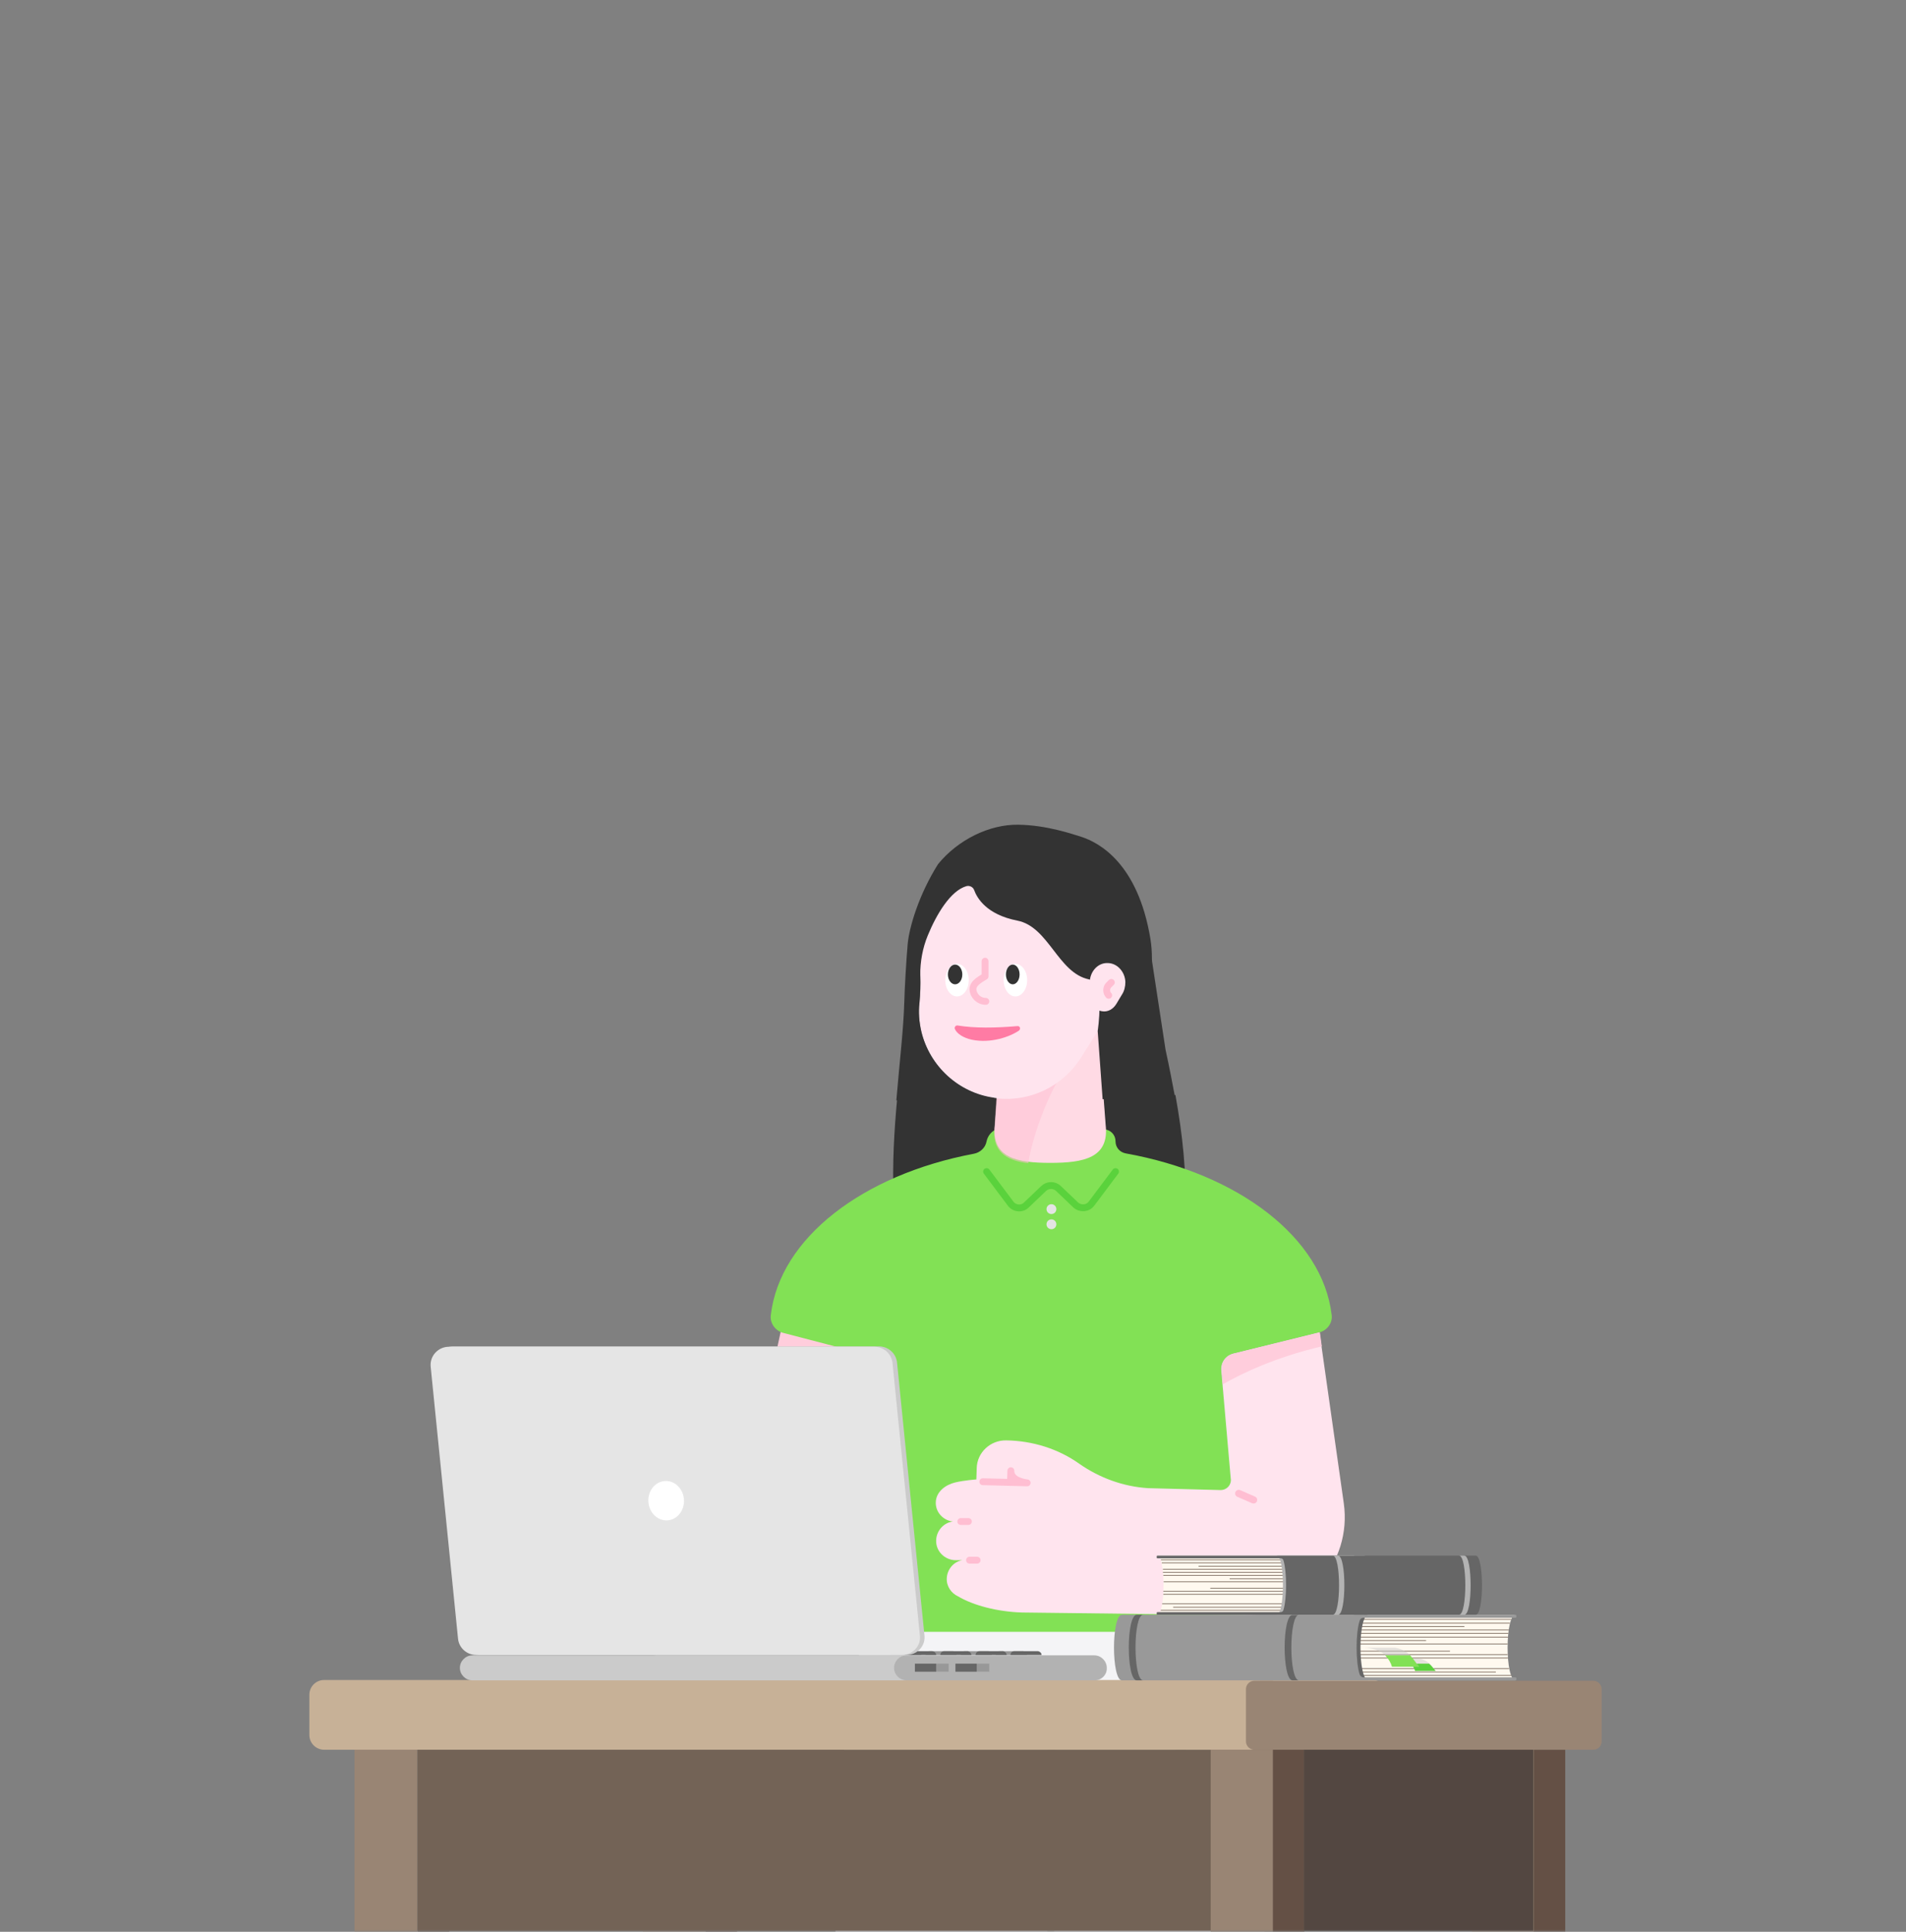 <svg width="382" height="387" viewBox="0 0 382 387" fill="none" xmlns="http://www.w3.org/2000/svg">
<rect x="0" y="0" width="382" height="387" fill="#808080" stroke="none"/>
<mask id="mask0" mask-type="alpha" maskUnits="userSpaceOnUse" x="0" y="0" width="382" height="387">
<rect width="382" height="387" fill="#C4C4C4"/>
</mask>
<g mask="url(#mask0)">
<path d="M182.684 261.215H232.159C238.923 250.127 238.467 235.468 235.579 219.367H221.063L221.519 225.443C222.279 232.051 217.111 233.038 210.423 233.038C208.599 233.038 206.928 232.962 205.408 232.734C204.952 232.658 204.496 232.582 204.116 232.43C204.116 232.43 204.116 232.43 204.04 232.43C203.812 232.355 203.66 232.355 203.432 232.279C203.052 232.127 202.672 231.975 202.368 231.823H202.292C202.14 231.747 201.988 231.671 201.836 231.595C201.836 231.595 201.836 231.595 201.76 231.595C201.608 231.519 201.456 231.367 201.304 231.291C201.152 231.215 201.076 231.063 200.924 230.987L200.848 230.911C200.772 230.836 200.62 230.684 200.544 230.608C200.468 230.456 200.316 230.304 200.24 230.228C200.24 230.228 200.24 230.152 200.164 230.152C200.088 230 200.012 229.924 199.936 229.772L199.86 229.696C199.784 229.544 199.708 229.392 199.632 229.241C199.632 229.241 199.632 229.241 199.632 229.165C199.556 229.013 199.48 228.785 199.48 228.633C199.48 228.557 199.48 228.557 199.48 228.481C199.48 228.329 199.404 228.177 199.404 228.025C199.404 227.949 199.404 227.949 199.404 227.874C199.404 227.646 199.328 227.494 199.328 227.266C199.328 226.81 199.328 226.203 199.404 225.671C199.404 225.595 199.404 225.595 199.404 225.519L199.784 220.203H179.796C178.656 232.658 178.124 246.937 182.684 261.215Z" fill="#333333"/>
<path d="M109.803 273.215L107.827 279.823C107.751 280.203 108.131 280.506 108.435 280.355L114.362 276.785L109.803 273.215Z" fill="#FFE4C5"/>
<path d="M109.803 273.215L107.827 279.823C107.751 280.203 108.131 280.506 108.435 280.355L114.362 276.785L109.803 273.215Z" fill="#FFE4C5"/>
<path d="M108.435 280.279L109.499 279.671L108.131 278.608L107.751 279.747C107.675 280.203 108.131 280.506 108.435 280.279Z" fill="#333333"/>
<path d="M179.264 278.608L181.392 268.886L157.301 262.962L155.781 269.95C163.457 271.772 171.285 275.114 179.264 278.608Z" fill="#FFCDDC"/>
<path d="M176.604 321.975C165.129 334.051 167.941 401.342 166.345 469.469C166.269 473.038 169.157 476 172.729 476H204.116C207.612 476 210.499 473.114 210.499 469.62V332.988V469.62C210.499 473.114 213.387 476 216.883 476H248.27C251.842 476 254.73 473.038 254.654 469.469C252.982 400.81 255.566 331.544 244.394 321.975" fill="#F4F4F6"/>
<path d="M210.575 469.165V334.051" stroke="#CBCBCB" stroke-width="1.377" stroke-miterlimit="10" stroke-linecap="round" stroke-linejoin="round"/>
<path d="M214.223 335.874V345.823C214.223 348.177 212.551 350.076 210.499 350.076" stroke="#CBCBCB" stroke-width="1.377" stroke-miterlimit="10" stroke-linecap="round" stroke-linejoin="round"/>
<path d="M231.779 332.987L232.235 341.494C232.615 348.481 238.391 353.949 245.382 353.949" stroke="#CBCBCB" stroke-width="1.377" stroke-miterlimit="10" stroke-linecap="round" stroke-linejoin="round"/>
<path d="M189.296 332.987L188.84 341.494C188.46 348.481 182.684 353.949 175.693 353.949" stroke="#CBCBCB" stroke-width="1.377" stroke-miterlimit="10" stroke-linecap="round" stroke-linejoin="round"/>
<path d="M266.89 263.418C265.066 247.924 248.118 235.089 225.623 231.063C224.407 230.836 223.571 229.848 223.571 228.633C223.571 227.57 222.887 226.658 221.899 226.355C214.527 223.772 207.156 223.696 199.784 226.203C198.72 226.582 197.96 227.57 197.732 228.633C197.504 229.924 196.44 230.911 195.148 231.139C172.957 235.317 156.313 248 154.489 263.418C154.261 265.013 155.325 266.532 156.845 266.987L172.881 271.165C174.401 271.544 175.389 272.987 175.313 274.506L171.665 323.418C171.513 325.317 173.033 326.911 174.857 326.911H246.446C248.346 326.911 249.866 325.241 249.638 323.342L244.774 274.582C244.622 272.987 245.686 271.544 247.206 271.165L264.458 266.911C265.978 266.532 267.118 265.013 266.89 263.418Z" fill="#82E155"/>
<path d="M223.571 234.709L218.783 241.089C218.023 242.152 216.503 242.228 215.591 241.393L212.171 238.127C211.335 237.291 209.967 237.291 209.131 238.127L205.712 241.393C204.8 242.304 203.28 242.152 202.52 241.089L197.732 234.709" stroke="#5AD23C" stroke-width="1.377" stroke-miterlimit="10" stroke-linecap="round" stroke-linejoin="round"/>
<path d="M210.727 243.215C211.273 243.215 211.715 242.773 211.715 242.228C211.715 241.683 211.273 241.24 210.727 241.24C210.182 241.24 209.739 241.683 209.739 242.228C209.739 242.773 210.182 243.215 210.727 243.215Z" fill="#E4E4E4"/>
<path d="M210.727 246.253C211.273 246.253 211.715 245.811 211.715 245.266C211.715 244.721 211.273 244.279 210.727 244.279C210.182 244.279 209.739 244.721 209.739 245.266C209.739 245.811 210.182 246.253 210.727 246.253Z" fill="#E4E4E4"/>
<path d="M219.847 202.279H201.076L199.404 225.367C198.644 231.975 203.812 232.962 210.499 232.962C217.187 232.962 222.355 231.975 221.595 225.367L219.847 202.279Z" fill="#FFDAE4"/>
<path opacity="0.5" d="M215.515 211.772C211.943 214.582 207.156 225.975 206.092 233.038C202.216 232.582 199.48 231.139 199.252 227.342C199.252 226.658 199.252 226.051 199.328 225.747C199.328 225.671 199.328 225.671 199.328 225.595L200.164 212.304L215.515 211.772Z" fill="#FFBED2"/>
<path d="M184.204 189.139C184.204 176.835 194.464 166.962 206.852 167.57C217.871 168.101 226.839 177.139 227.371 188.152C227.599 193.24 226.079 197.873 223.343 201.671C220.911 205.013 218.783 208.506 216.579 212C213.007 217.544 206.472 220.962 199.176 219.975C192.108 218.987 186.332 213.595 184.66 206.684C184.204 204.709 184.052 202.734 184.28 200.911C184.66 197.418 184.432 193.924 184.204 190.354C184.28 189.899 184.204 189.519 184.204 189.139Z" fill="#FFE4EE"/>
<path d="M191.949 205.443C191.551 205.359 191.211 205.786 191.382 206.155C191.771 207.07 193.087 207.931 194.76 208.286C198.585 209.095 202.466 207.669 204.221 206.459C204.624 206.128 204.423 205.503 203.911 205.561C199.419 205.942 195.329 205.992 191.949 205.443Z" fill="#FF7BA4"/>
<path d="M199.708 219.975C199.556 219.975 199.328 219.975 199.176 219.899C192.108 218.911 186.332 213.595 184.66 206.684C184.204 204.709 184.052 202.734 184.28 200.911C184.432 199.089 184.508 197.19 184.432 195.367C184.432 192.633 184.888 189.975 185.952 187.392C187.7 183.139 190.512 178.43 193.704 177.519C194.312 177.367 194.996 177.671 195.224 178.279C195.832 179.949 197.732 183.215 203.888 184.43C210.195 185.646 212.019 194.911 218.251 196.203C221.519 196.962 219.999 206.532 219.999 206.532L220.987 220.203H235.579C234.971 217.013 234.363 213.747 233.603 210.329L231.019 193.392C230.943 192.937 230.867 192.481 230.867 192.025C230.867 190.81 230.791 189.443 230.563 188.076C228.055 172.886 220.227 168.785 216.731 167.646C214.983 167.114 209.815 165.291 204.04 165.215C198.34 165.139 192.032 168.177 188.004 173.114C184.128 179.266 182.228 185.798 181.924 189.063C181.62 192.481 181.316 197.949 181.24 200.608C181.088 206.228 180.252 213.139 179.644 220.43H199.632L199.708 219.975Z" fill="#333333"/>
<path d="M218.403 196.886C218.403 194.608 220.075 192.785 222.127 192.937C223.951 193.013 225.471 194.684 225.547 196.734C225.547 197.646 225.319 198.557 224.863 199.241C224.483 199.848 224.103 200.532 223.723 201.139C223.115 202.127 222.051 202.81 220.835 202.582C219.695 202.431 218.707 201.443 218.403 200.152C218.327 199.772 218.327 199.393 218.327 199.089C218.403 198.481 218.327 197.798 218.327 197.114C218.403 197.038 218.403 196.962 218.403 196.886Z" fill="#FFE4EE"/>
<path d="M222.735 196.81L222.203 197.342C221.671 197.874 221.671 198.861 222.203 199.393" stroke="#FFBED2" stroke-width="1.377" stroke-miterlimit="10" stroke-linecap="round" stroke-linejoin="round"/>
<path d="M197.58 200.608C196.212 200.608 195.072 199.544 194.996 198.177C194.996 196.81 196.896 195.975 197.428 195.595V192.557" stroke="#FFBED2" stroke-width="1.377" stroke-miterlimit="10" stroke-linecap="round" stroke-linejoin="round"/>
<path d="M191.804 199.62C193.105 199.62 194.16 198.158 194.16 196.354C194.16 194.551 193.105 193.089 191.804 193.089C190.503 193.089 189.448 194.551 189.448 196.354C189.448 198.158 190.503 199.62 191.804 199.62Z" fill="white"/>
<path d="M203.508 199.62C204.809 199.62 205.864 198.158 205.864 196.354C205.864 194.551 204.809 193.089 203.508 193.089C202.206 193.089 201.152 194.551 201.152 196.354C201.152 198.158 202.206 199.62 203.508 199.62Z" fill="white"/>
<path d="M191.424 197.19C192.221 197.19 192.868 196.306 192.868 195.215C192.868 194.125 192.221 193.24 191.424 193.24C190.627 193.24 189.98 194.125 189.98 195.215C189.98 196.306 190.627 197.19 191.424 197.19Z" fill="#333333"/>
<path d="M202.976 197.19C203.731 197.19 204.344 196.306 204.344 195.215C204.344 194.125 203.731 193.24 202.976 193.24C202.22 193.24 201.608 194.125 201.608 195.215C201.608 196.306 202.22 197.19 202.976 197.19Z" fill="#333333"/>
<path d="M307.548 476H297.745C296.225 476 295.009 474.785 295.009 473.266V350.532H307.548V476Z" fill="#998574"/>
<path d="M310.968 476H307.396V350.532H313.704V473.266C313.704 474.785 312.488 476 310.968 476Z" fill="#645045"/>
<path d="M141.342 476H131.234C129.866 476 128.802 474.937 128.802 473.57V386.835H141.418V476H141.342Z" fill="#998574"/>
<path d="M144.989 476H141.418V386.835H147.725V473.266C147.649 474.785 146.433 476 144.989 476Z" fill="#645045"/>
<path d="M275.097 350.532H64.964C63.368 350.532 62 349.241 62 347.57V339.519C62 337.924 63.292 336.557 64.964 336.557H275.097C276.693 336.557 278.061 337.848 278.061 339.519V347.57C278.061 349.165 276.693 350.532 275.097 350.532Z" fill="#C7B197"/>
<path d="M319.328 350.532H251.386C250.474 350.532 249.714 349.772 249.714 348.861V338.38C249.714 337.468 250.474 336.709 251.386 336.709H319.328C320.24 336.709 321 337.468 321 338.38V348.861C321 349.772 320.316 350.532 319.328 350.532Z" fill="#998574"/>
<path d="M83.659 476H73.78C72.26 476 71.044 474.785 71.044 473.266V350.532H83.659V476Z" fill="#998574"/>
<path d="M255.186 350.532H83.659V386.836H255.186V350.532Z" fill="#736356"/>
<path d="M255.262 476H245.382C243.862 476 242.646 474.785 242.646 473.266V350.532H255.186V476H255.262Z" fill="#998574"/>
<path d="M258.682 476H255.11V350.532H261.418V473.266C261.342 474.785 260.126 476 258.682 476Z" fill="#645045"/>
<path d="M87.307 476H83.735V386.835H90.043V473.266C89.967 474.785 88.751 476 87.307 476Z" fill="#645045"/>
<path d="M307.32 350.532H261.342V386.836H307.32V350.532Z" fill="#534741"/>
<path d="M264.458 266.911L247.206 271.165C245.61 271.544 244.622 272.987 244.774 274.582L246.674 296.304V296.228C246.826 297.443 245.914 298.506 244.622 298.506L230.107 298.127C225.167 297.823 220.379 296.076 216.351 293.266C212.095 290.228 206.928 288.633 201.684 288.557C198.492 288.481 195.832 290.987 195.756 294.101L195.68 296.38C195.68 296.38 193.324 296.532 191.424 296.987C189.524 297.443 187.624 298.81 187.548 300.937C187.472 302.911 188.992 304.582 190.968 304.81C189.144 305.038 187.7 306.633 187.624 308.532V308.608C187.548 310.734 189.296 312.481 191.424 312.557H192.868C191.12 312.861 189.828 314.38 189.752 316.202C189.676 317.797 190.664 319.165 191.956 319.772C195.148 321.671 200.012 322.886 204.8 323.038L249.638 323.57C261.722 323.721 270.994 313.089 269.322 301.165L264.458 266.911Z" fill="#FFE4EE"/>
<path d="M247.282 271.165C245.686 271.544 244.698 272.987 244.85 274.582L245.078 277.316C248.65 275.266 255.49 271.924 264.914 269.721L264.534 266.911L247.282 271.165Z" fill="#FFCDDC"/>
<path d="M196.972 296.836L205.864 297.063C205.864 297.063 202.52 296.76 202.596 294.633L202.52 296.988" stroke="#FFBED2" stroke-width="1.377" stroke-miterlimit="10" stroke-linecap="round" stroke-linejoin="round"/>
<path d="M194.312 312.557H195.832" stroke="#FFBED2" stroke-width="1.377" stroke-miterlimit="10" stroke-linecap="round" stroke-linejoin="round"/>
<path d="M192.564 304.81H194.084" stroke="#FFBED2" stroke-width="1.377" stroke-miterlimit="10" stroke-linecap="round" stroke-linejoin="round"/>
<path opacity="0.5" d="M248.27 299.19L251.234 300.481" stroke="#FFBED2" stroke-width="1.434" stroke-miterlimit="10" stroke-linecap="round" stroke-linejoin="round"/>
<path opacity="0.5" d="M248.27 299.19L251.234 300.481" stroke="#FFBED2" stroke-width="1.434" stroke-miterlimit="10" stroke-linecap="round" stroke-linejoin="round"/>
<path d="M248.27 299.19L251.234 300.481" stroke="#FFBED2" stroke-width="1.377" stroke-miterlimit="10" stroke-linecap="round" stroke-linejoin="round"/>
<path d="M184.66 331.544H178.428C178.428 331.165 178.732 330.785 179.188 330.785H183.976C184.356 330.861 184.66 331.165 184.66 331.544Z" fill="#989898"/>
<path d="M191.728 331.544H185.496C185.496 331.165 185.8 330.785 186.256 330.785H191.044C191.424 330.861 191.728 331.165 191.728 331.544Z" fill="#989898"/>
<path d="M198.796 331.544H192.564C192.564 331.165 192.868 330.785 193.324 330.785H198.112C198.492 330.861 198.796 331.165 198.796 331.544Z" fill="#989898"/>
<path d="M205.864 331.544H199.556C199.556 331.165 199.86 330.785 200.316 330.785H205.104C205.484 330.861 205.864 331.165 205.864 331.544Z" fill="#989898"/>
<path d="M187.624 331.544H181.316C181.316 331.165 181.62 330.785 182.076 330.785H186.864C187.32 330.861 187.624 331.165 187.624 331.544Z" fill="#666666"/>
<path d="M194.692 331.544H188.46C188.46 331.165 188.764 330.785 189.22 330.785H194.008C194.312 330.861 194.692 331.165 194.692 331.544Z" fill="#666666"/>
<path d="M201.76 331.544H195.528C195.528 331.165 195.832 330.785 196.288 330.785H201.076C201.38 330.861 201.76 331.165 201.76 331.544Z" fill="#666666"/>
<path d="M208.751 331.544H202.52C202.52 331.165 202.824 330.785 203.28 330.785H208.067C208.447 330.861 208.751 331.165 208.751 331.544Z" fill="#666666"/>
<path d="M181.696 331.544H96.351C94.451 331.544 92.855 330.101 92.703 328.203L87.231 273.747C87.003 271.544 88.751 269.722 90.879 269.722H176.148C178.048 269.722 179.644 271.165 179.796 273.063L185.268 327.519C185.572 329.722 183.824 331.544 181.696 331.544Z" fill="#CBCBCB"/>
<path d="M219.391 336.633H131.69C130.322 336.633 129.182 335.494 129.182 334.127C129.182 332.76 130.322 331.62 131.69 331.62H219.315C220.683 331.62 221.823 332.76 221.823 334.127C221.899 335.494 220.759 336.633 219.391 336.633Z" fill="#B2B2B2"/>
<path d="M180.708 331.544H95.439C93.539 331.544 91.943 330.101 91.791 328.203L86.319 273.823C86.091 271.62 87.839 269.798 89.967 269.798H175.236C177.136 269.798 178.732 271.241 178.884 273.139L184.356 327.595C184.66 329.722 182.912 331.544 180.708 331.544Z" fill="#E5E5E5"/>
<path d="M179.188 334.127C179.188 332.76 180.328 331.62 181.696 331.62H94.679C93.311 331.62 92.171 332.76 92.171 334.127C92.171 335.494 93.311 336.633 94.679 336.633H181.772C180.328 336.633 179.188 335.494 179.188 334.127Z" fill="#CBCBCB"/>
<path d="M133.783 304.577C135.751 304.443 137.226 302.57 137.077 300.394C136.929 298.217 135.213 296.562 133.244 296.696C131.276 296.831 129.801 298.704 129.95 300.88C130.099 303.056 131.815 304.711 133.783 304.577Z" fill="white"/>
<path d="M190.132 333.291H183.368V334.886H190.132V333.291Z" fill="#989898"/>
<path d="M187.624 333.291H183.368V334.886H187.624V333.291Z" fill="#666666"/>
<path d="M198.264 333.291H191.5V334.886H198.264V333.291Z" fill="#989898"/>
<path d="M195.756 333.291H191.5V334.886H195.756V333.291Z" fill="#666666"/>
<path d="M303.749 336.633C301.621 336.633 301.621 323.494 303.749 323.494H255.186C253.058 323.494 253.058 336.633 255.186 336.633H303.749Z" fill="#FFF9EF"/>
<path d="M270.842 334.886H299.797V335.038H270.842V334.886ZM265.37 325.772H293.489V325.924H265.37V325.772ZM255.414 326.456H262.862V326.608H255.414V326.456ZM255.414 328.582H285.813V328.734H255.414V328.582ZM255.414 330.709H290.601V330.861H255.414V330.709Z" fill="#FFF9EF"/>
<path d="M302.913 324.405C302.913 324.481 302.913 324.481 302.837 324.557L302.913 324.405Z" fill="#7D6D60"/>
<path d="M255.414 324.481H302.837C302.837 324.405 302.837 324.405 302.913 324.329H255.49V324.481H255.414Z" fill="#7D6D60"/>
<path d="M255.414 325.241H302.609C302.609 325.165 302.609 325.165 302.609 325.089H255.414V325.241Z" fill="#7D6D60"/>
<path d="M293.489 325.772H265.37V325.924H293.489V325.772Z" fill="#7D6D60"/>
<path d="M262.862 326.456H255.414V326.608H262.862V326.456Z" fill="#7D6D60"/>
<path d="M264.61 326.608H302.381C302.381 326.532 302.381 326.532 302.381 326.456H264.61V326.608Z" fill="#7D6D60"/>
<path d="M255.414 327.291H302.305C302.305 327.215 302.305 327.215 302.305 327.139H255.414V327.291Z" fill="#7D6D60"/>
<path d="M255.414 328.051H302.229C302.229 327.975 302.229 327.975 302.229 327.899H255.414V328.051Z" fill="#7D6D60"/>
<path d="M285.813 328.582H255.414V328.734H285.813V328.582Z" fill="#7D6D60"/>
<path d="M267.042 329.418H302.153C302.153 329.342 302.153 329.342 302.153 329.266H267.042V329.418Z" fill="#7D6D60"/>
<path d="M290.601 330.709H255.414V330.861H290.601V330.709Z" fill="#7D6D60"/>
<path d="M255.414 331.544H302.153C302.153 331.469 302.153 331.469 302.153 331.393H255.414V331.544Z" fill="#7D6D60"/>
<path d="M268.182 332.228H302.229C302.229 332.152 302.229 332.152 302.229 332.076H268.182V332.228Z" fill="#7D6D60"/>
<path d="M255.414 334.355H302.457C302.457 334.279 302.457 334.279 302.457 334.203H255.414V334.355Z" fill="#7D6D60"/>
<path d="M299.797 334.886H270.842V335.038H299.797V334.886Z" fill="#7D6D60"/>
<path d="M302.837 335.57C302.837 335.646 302.837 335.646 302.913 335.722L302.837 335.57Z" fill="#7D6D60"/>
<path d="M255.414 335.722H302.913C302.913 335.646 302.913 335.646 302.837 335.57H255.414V335.722Z" fill="#7D6D60"/>
<path d="M274.261 323.494H252.602C250.474 323.494 250.474 336.633 252.602 336.633H274.261C272.134 336.633 272.134 323.494 274.261 323.494Z" fill="#666666"/>
<path d="M272.514 324.633C272.589 324.329 272.893 324.101 273.273 324.101H303.749C303.977 324.101 303.977 323.494 303.749 323.494H273.425H230.107H224.863C222.735 323.494 222.735 336.633 224.863 336.633H230.107H273.425H303.749C303.977 336.633 303.977 336.025 303.749 336.025H273.273C272.969 336.025 272.665 335.797 272.514 335.494C271.678 332.987 271.678 327.063 272.514 324.633Z" fill="#999999"/>
<path d="M229.119 323.494H227.827C225.699 323.494 225.699 336.633 227.827 336.633H229.119C227.067 336.633 227.067 323.494 229.119 323.494Z" fill="#666666"/>
<path d="M260.354 323.494H259.062C256.934 323.494 256.934 336.633 259.062 336.633H260.354C258.302 336.633 258.302 323.494 260.354 323.494Z" fill="#666666"/>
<path opacity="0.5" d="M287.789 334.734H283.685C283.229 333.367 282.013 332.38 279.429 332.228H284.141C286.269 332.532 286.801 333.595 287.789 334.734Z" fill="#CBCBCB"/>
<path d="M283.609 334.734H287.713C287.257 334.203 286.877 333.671 286.421 333.291H282.621C283.077 333.595 283.457 334.127 283.609 334.734Z" fill="#5AD23C"/>
<path opacity="0.5" d="M284.445 333.899H279.049C278.441 331.848 276.921 330.329 273.501 330.101H279.657C282.469 330.633 283.077 332.228 284.445 333.899Z" fill="#CBCBCB"/>
<path d="M278.973 333.899H284.369C283.761 333.063 283.229 332.304 282.621 331.62H277.605C278.289 332.304 278.745 333.063 278.973 333.899Z" fill="#82E155"/>
<path d="M231.931 323.494C233.603 323.494 233.603 311.646 231.931 311.646H271.298C272.969 311.646 272.969 323.494 271.298 323.494H231.931Z" fill="#FFF9EF"/>
<path d="M258.606 322.051H235.123V321.899H258.606V322.051ZM263.014 313.772H240.214V313.62H263.014V313.772ZM271.07 314.456H265.066V314.304H271.07V314.456ZM271.07 316.355H246.446V316.203H271.07V316.355ZM271.07 318.253H242.57V318.101H271.07V318.253Z" fill="#FFF9EF"/>
<path d="M232.615 312.405C232.615 312.405 232.615 312.481 232.691 312.557L232.615 312.405Z" fill="#7D6D60"/>
<path d="M271.07 312.557H232.691C232.691 312.481 232.691 312.481 232.615 312.405H271.07V312.557Z" fill="#7D6D60"/>
<path d="M271.07 313.165H232.843C232.843 313.089 232.843 313.089 232.843 313.013H271.146V313.165H271.07Z" fill="#7D6D60"/>
<path d="M263.014 313.696H240.214V313.848H263.014V313.696Z" fill="#7D6D60"/>
<path d="M271.07 314.304H265.066V314.456H271.07V314.304Z" fill="#7D6D60"/>
<path d="M263.622 314.456H233.071C233.071 314.38 233.071 314.38 233.071 314.304H263.698V314.456H263.622Z" fill="#7D6D60"/>
<path d="M271.07 315.063H233.071C233.071 314.987 233.071 314.987 233.071 314.911H271.07V315.063Z" fill="#7D6D60"/>
<path d="M271.07 315.671H233.147C233.147 315.595 233.147 315.595 233.147 315.519H271.07V315.671Z" fill="#7D6D60"/>
<path d="M271.07 316.203H246.446V316.355H271.07V316.203Z" fill="#7D6D60"/>
<path d="M261.646 316.962H233.223C233.223 316.886 233.223 316.886 233.223 316.81H261.646V316.962Z" fill="#7D6D60"/>
<path d="M271.07 318.101H242.57V318.253H271.07V318.101Z" fill="#7D6D60"/>
<path d="M271.07 318.861H233.147C233.147 318.785 233.147 318.785 233.147 318.709H270.994V318.861H271.07Z" fill="#7D6D60"/>
<path d="M260.734 319.468H233.147C233.147 319.392 233.147 319.392 233.147 319.316H260.734V319.468Z" fill="#7D6D60"/>
<path d="M271.07 321.367H232.919C232.919 321.291 232.919 321.291 232.919 321.215H271.07V321.367Z" fill="#7D6D60"/>
<path d="M258.606 321.899H235.123V322.051H258.606V321.899Z" fill="#7D6D60"/>
<path d="M232.691 322.582C232.691 322.658 232.691 322.658 232.615 322.734L232.691 322.582Z" fill="#7D6D60"/>
<path d="M271.07 322.658H232.615C232.615 322.658 232.615 322.582 232.691 322.506H271.07V322.658Z" fill="#7D6D60"/>
<path d="M255.87 311.646H273.425C275.097 311.646 275.097 323.494 273.425 323.494H255.87C257.542 323.494 257.542 311.646 255.87 311.646Z" fill="#B3B3B3"/>
<path d="M257.238 312.633C257.162 312.329 256.934 312.177 256.63 312.177H231.931C231.779 312.177 231.779 311.646 231.931 311.646H256.478H291.513H295.769C297.441 311.646 297.441 323.494 295.769 323.494H291.513H256.478H231.931C231.779 323.494 231.779 322.962 231.931 322.962H256.63C256.934 322.962 257.162 322.81 257.238 322.507C257.922 320.228 257.922 314.836 257.238 312.633Z" fill="#666666"/>
<path d="M292.425 311.646H293.489C295.161 311.646 295.161 323.494 293.489 323.494H292.425C294.097 323.494 294.097 311.646 292.425 311.646Z" fill="#B3B3B3"/>
<path d="M267.118 311.646H268.182C269.854 311.646 269.854 323.494 268.182 323.494H267.118C268.79 323.494 268.79 311.646 267.118 311.646Z" fill="#B3B3B3"/>
</g>
</svg>
